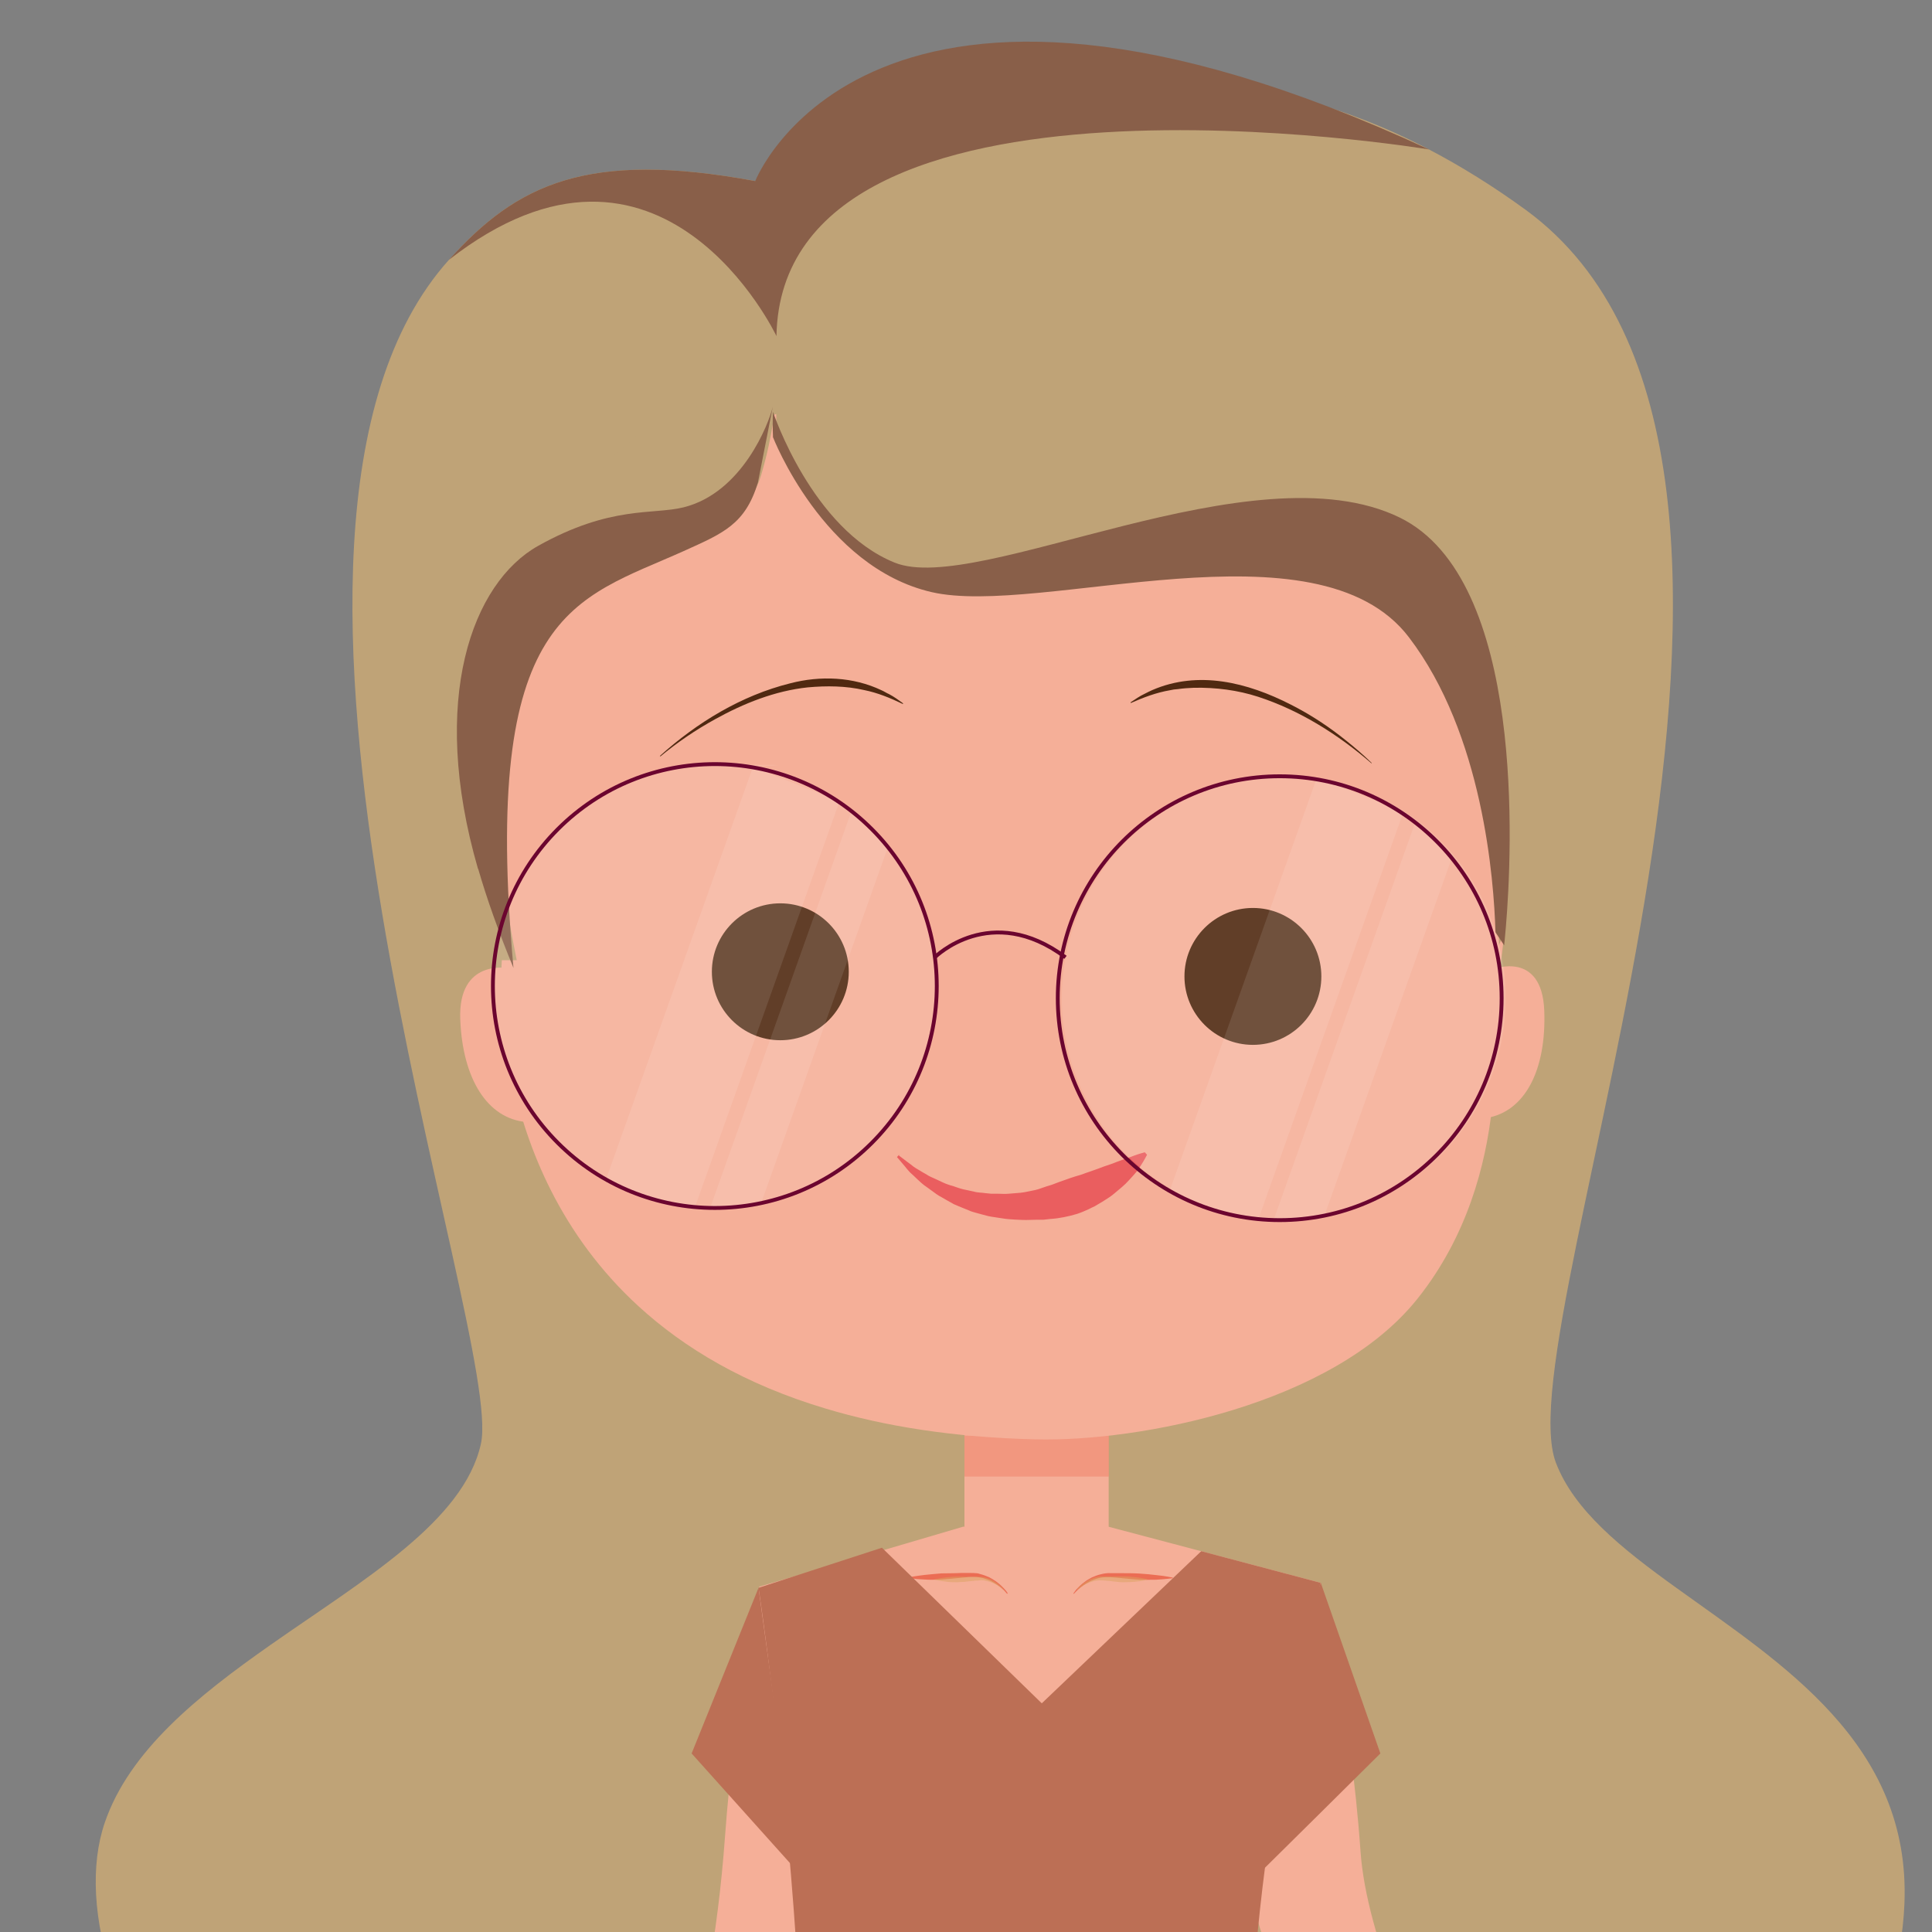 <?xml version="1.0" encoding="UTF-8"?>
<svg id="Capa_1" xmlns="http://www.w3.org/2000/svg" version="1.1" xmlns:xlink="http://www.w3.org/1999/xlink" viewBox="0 0 1002 1002">
  <rect x="0" y="0" width="1002" height="1002" fill="#808080" stroke="none"/>
  <!-- Generator: Adobe Illustrator 29.1.0, SVG Export Plug-In . SVG Version: 2.1.0 Build 142)  -->
  <defs>
    <style>
      .st0 {
        fill: #895f49;
      }

      .st1 {
        clip-path: url(#clippath-4);
      }

      .st2 {
        fill: #ea5e5f;
      }

      .st3, .st4, .st5, .st6 {
        fill: none;
      }

      .st7 {
        fill: #502911;
      }

      .st4 {
        stroke-miterlimit: 10;
        stroke-width: 2px;
      }

      .st4, .st5, .st6 {
        stroke: #6b052f;
      }

      .st5 {
        stroke-miterlimit: 10;
        stroke-width: 2px;
      }

      .st8 {
        fill: #f5af98;
      }

      .st9 {
        clip-path: url(#clippath-1);
      }

      .st10 {
        fill: #fff;
        isolation: isolate;
        opacity: .1;
      }

      .st6 {
        stroke-miterlimit: 10;
        stroke-width: 2px;
      }

      .st11 {
        clip-path: url(#clippath-5);
      }

      .st12 {
        fill: #bc6f55;
      }

      .st13 {
        fill: #ef8066;
      }

      .st14 {
        clip-path: url(#clippath-3);
      }

      .st15 {
        opacity: .5;
      }

      .st16 {
        fill: #dca15f;
      }

      .st17 {
        clip-path: url(#clippath-2);
      }

      .st18 {
        fill: #eb6d54;
      }

      .st19 {
        fill: #bfa377;
      }

      .st20 {
        clip-path: url(#clippath);
      }
    </style>
    <clipPath id="clippath">
      <rect class="st3" x="500.2" y="744.6" width="74.8" height="21.1"/>
    </clipPath>
    <clipPath id="clippath-1">
      <rect class="st3" x="500.2" y="744.6" width="74.8" height="21.1"/>
    </clipPath>
    <clipPath id="clippath-2">
      <rect class="st3" x="558.5" y="817.5" width="36.5" height="7"/>
    </clipPath>
    <clipPath id="clippath-3">
      <rect class="st3" x="558.5" y="817.5" width="36.5" height="7"/>
    </clipPath>
    <clipPath id="clippath-4">
      <rect class="st3" x="484.5" y="817.5" width="36.7" height="7.6"/>
    </clipPath>
    <clipPath id="clippath-5">
      <rect class="st3" x="484.5" y="817.5" width="36.7" height="7.6"/>
    </clipPath>
  </defs>
  <path class="st19" d="M479,1262.4c-348.7-23.4-454-231.3-424.7-317,12.7-37.4,48.5-66,86-92.3,0,0,0,0,0,0,48.5-34,100.1-64,109.1-104.2,12.6-55.8-143.5-472.7-16.6-614.1,35-39,71.4-57.1,158.9-40.9,0,0,171.3-109.5,349.4-16.4,16.6,8.7,33.4,19.1,50.4,31.5,175.9,129-11.9,577.2,15.4,649.5,9.4,24.8,34.1,44.6,62.5,65,0,0,0,0,0,0,54.3,39.2,121.7,80.7,118.3,163.9-5.2,126.7-160.1,298.2-508.8,274.8h0Z"/>
  <path class="st0" d="M232.8,134.8c35-39,71.4-57.1,158.9-40.9,0,0,58.8-151.1,349.4-16.4,0,0-335.7-55.9-338.4,96.8,0,0-59.5-125.7-169.9-39.5h0Z"/>
  <polygon class="st8" points="500.2 741.8 575 743.3 575 794.4 500.2 794.4 500.2 741.8"/>
  <path class="st8" d="M781.7,1221.7c-51.5-10.1-130.7-208.6-136.4-254.8-.9-7.1-1.3-11.2-1.3-11.2l-207.7-1.7s0,1.7-.2,4.7c-1.3,30-78.3,261.1-120.6,252-45.4-9.7,45-45.8,60.5-258,5-69.3,17.8-129.8,17.8-129.8l105.7-31.1h75.4c0,0,110,29.1,110,29.1,0,0,15.6,66.2,20.7,139.1,6.3,91.4,113.5,238.4,76.1,261.6h0Z"/>
  <g class="st15">
    <rect class="st13" x="500.2" y="744.6" width="74.8" height="21.1"/>
    <g class="st20">
      <g>
        <rect class="st13" x="500.2" y="744.6" width="74.8" height="21.1"/>
        <g class="st9">
          <path class="st13" d="M500.2,744.6s41.5,1,74.8,1.5v19.6s-74-15.6-74.8-15.9v-5.2h0Z"/>
        </g>
      </g>
    </g>
  </g>
  <path class="st18" d="M556.7,826.4s.5-.7,1.4-1.9c1-1.1,2.5-2.7,4.6-4.2,1-.8,2.3-1.5,3.6-2.2,1.4-.6,2.8-1.2,4.5-1.6.8-.2,1.6-.4,2.5-.5.9-.1,1.7-.2,2.6-.1,1.7,0,3.4,0,5.1,0,3.4,0,6.8,0,10,.2,3.2.2,6.2.5,8.7.8,5.1.5,8.5,1.3,8.5,1.3,0,0,.1,0,.1.2,0,0,0,.1-.1.1,0,0-3.4.5-8.6.8-2.6.1-5.5,0-8.7,0-3.2-.2-6.6-.6-10-.9-1.7-.2-3.4-.3-5-.4-.8,0-1.6,0-2.4,0-.8,0-1.5.1-2.3.2-1.5.2-2.9.7-4.2,1.2-1.3.5-2.5,1.2-3.6,1.8-2.1,1.3-3.8,2.7-4.8,3.7-1.1,1-1.6,1.7-1.6,1.7,0,0-.2,0-.2,0,0,0,0-.1,0-.2h0Z"/>
  <g class="st15">
    <g class="st17">
      <g class="st14">
        <path class="st16" d="M558.6,824.2s1.5-1.9,4.6-3.9c.8-.5,1.7-1,2.6-1.4,1-.4,2-.8,3.2-1,1.1-.3,2.4-.3,3.6-.3h3.5c1.2,0,2.4,0,3.5,0,1.2,0,2.3,0,3.4,0,2.2,0,4.2.2,6,.4,3.5.4,5.9,1,5.9,1,0,0,.1,0,.1.2,0,0,0,0-.1.1,0,0-2.3.7-5.9,1-1.8.2-3.9.3-6.1.3-1.1,0-2.3,0-3.4-.2-1.2-.1-2.3-.2-3.5-.4-1.2-.1-2.4-.2-3.5-.3-1.1,0-2.1-.2-3.2,0-1,0-2,.3-3,.6s-1.8.6-2.6,1c-1.6.7-2.8,1.5-3.6,2.2-.8.6-1.3,1-1.3,1,0,0-.2,0-.2,0,0,0,0-.2,0-.2"/>
      </g>
    </g>
  </g>
  <path class="st18" d="M522.2,826.5s-.5-.7-1.5-1.7c-1-1-2.7-2.4-4.8-3.7-1.1-.7-2.3-1.3-3.6-1.8-1.3-.5-2.8-1-4.3-1.2-.8-.1-1.5-.2-2.3-.2-.8,0-1.6,0-2.4,0-1.6,0-3.4.3-5,.4-3.4.3-6.8.7-10,.9-3.2.1-6.2.2-8.7,0-5.1-.2-8.5-.8-8.5-.8,0,0-.1,0-.1-.2,0,0,0-.1.1-.1,0,0,3.4-.7,8.5-1.3,2.5-.2,5.5-.6,8.7-.8,3.2-.1,6.6,0,10-.2,1.7,0,3.4,0,5.1,0,.9,0,1.7,0,2.6.1.9,0,1.7.2,2.5.5,1.6.4,3.1,1,4.5,1.6,1.3.7,2.5,1.4,3.6,2.2,2.1,1.5,3.6,3.1,4.6,4.2,1,1.1,1.4,1.9,1.4,1.9,0,0,0,.2,0,.2,0,0-.2,0-.2,0h0Z"/>
  <g class="st15">
    <g class="st1">
      <g class="st11">
        <path class="st16" d="M521,825s-.4-.4-1.2-1.1c-.8-.6-2-1.5-3.6-2.3-.8-.4-1.6-.8-2.6-1.1-.9-.3-1.9-.6-3-.8-1-.2-2.1-.2-3.2,0-1.2,0-2.4.2-3.5.3-1.2.1-2.4.2-3.6.4-1.2,0-2.4.1-3.5.2-2.3,0-4.4,0-6.2-.3-3.6-.4-6-1-6-1,0,0-.1,0-.1-.2,0,0,0,0,.1,0,0,0,2.4-.6,6-1,1.8-.2,3.9-.4,6.1-.4,2.2,0,4.6.2,7,.1h3.6c1.3,0,2.5.1,3.7.4,2.3.5,4.3,1.6,5.8,2.7,1.5,1,2.6,2.1,3.3,2.9.7.8,1.1,1.2,1.1,1.2,0,0,0,.2,0,.2,0,0-.2,0-.2,0"/>
      </g>
    </g>
  </g>
  <path class="st8" d="M773.6,524.7s13.2,84.1-38.4,148.8c-44,55.2-144.5,74.3-198,73-42.6-1-78.6-6.8-109.1-16-41.8-12.5-73.2-31.3-96.9-53-81-74.2-70.8-181.6-70.8-181.6,0,0-55.3-284.5,217.3-291.9,380.9-10.2,296,320.7,296,320.7h0Z"/>
  <path class="st8" d="M263.2,502.1s-25.7-4.8-24.5,26.5c1.2,31.3,14.3,51.5,34.1,53.3l-9.6-79.8h0Z"/>
  <path class="st8" d="M774.5,502.6s25.1-9.8,26.4,21.4c1.2,31.3-10.2,52.5-29.8,55.8l3.5-77.3Z"/>
  <path class="st7" d="M711.3,395.9c-17.2-14.9-37-27.4-58.7-34.5-10.8-3.5-22-4.9-33.3-4.7-2.4.1-6,.3-8.4.7l-2.1.2-2.1.4c-7,1.2-13.6,3.7-20.2,6.6l-.2-.3c2.4-1.6,4.8-3.3,7.4-4.5,1.2-.6,2.7-1.4,3.9-1.9,24-10.4,49.5-3.9,71.8,7.5,10.3,5.2,20,11.6,29,18.9,4.5,3.6,8.9,7.4,13,11.4l-.3.3h0Z"/>
  <path class="st7" d="M342.2,392.1c19.3-17.4,42.3-31.4,67.6-37.7,15.7-4.1,32.7-3.4,47.4,3.6,1.2.5,2.7,1.5,3.9,2,2.5,1.3,5,3.1,7.3,4.8l-.2.3c-6.5-3.1-13-5.8-20-7.2-9.5-2.2-19.5-2.3-29.3-1.4-17,1.8-33.2,8.3-48,16.5-10,5.5-19.6,12-28.4,19.3l-.3-.3h0Z"/>
  <path class="st2" d="M466.2,599.3s1.8,1.4,4.9,3.7c.8.6,1.7,1.2,2.6,2,.9.7,2,1.3,3.2,2,1.1.7,2.3,1.4,3.6,2.1.6.4,1.2.8,1.9,1.1.7.3,1.4.7,2.2,1,1.5.7,3,1.4,4.5,2.1.8.4,1.6.7,2.5,1,.8.3,1.7.6,2.6.8.9.3,1.7.6,2.6.9.9.3,1.8.6,2.7.8,1.8.4,3.7.8,5.6,1.2.9.3,1.9.4,2.9.5,1,0,2,.2,3,.3,1,.1,2,.2,3,.3,1,0,2,0,3.1,0,2,0,4.1.2,6.1,0,2-.2,4.1-.3,6.1-.5,2-.2,4.1-.7,6.1-1.1,1-.2,2-.4,3-.7l2.9-1c1.9-.7,3.8-1.1,5.7-1.9,1.8-.7,3.7-1.4,5.5-2,1.8-.6,3.5-1.3,5.3-1.8,1.8-.5,3.5-1,5.2-1.7,1.7-.6,3.3-1.1,4.9-1.7,1.6-.5,3.1-1.2,4.6-1.7,1.5-.5,3-1,4.4-1.5,1.4-.5,2.7-1.1,3.9-1.5,2.5-.9,4.8-1.6,6.7-2.4,1.9-.7,3.4-1.2,4.5-1.5,1.1-.3,1.7-.5,1.7-.5l1.2,1.3s-.3.5-.8,1.5c-.5,1-1.4,2.4-2.5,4.2-.6.8-1.2,1.9-2,2.9-.8,1-1.7,2-2.7,3.1-1,1.1-2,2.2-3.2,3.4-1.2,1.1-2.5,2.3-3.9,3.4-1.4,1.2-2.8,2.4-4.4,3.5-1.6,1-3.3,2.2-5.1,3.2-.9.5-1.8,1.1-2.7,1.6-1,.4-1.9.9-2.9,1.4-2,.9-4,1.8-6.2,2.5-4.4,1.3-9,2.3-13.8,2.6-1.2.1-2.4.3-3.6.4-1.2,0-2.4,0-3.6,0-2.4,0-4.8.2-7.2.1-2.4-.1-4.8-.2-7.2-.4-2.4-.2-4.8-.7-7.1-1-1.2-.2-2.3-.3-3.5-.6-1.1-.3-2.3-.6-3.4-.9-1.1-.3-2.2-.6-3.3-.9s-2.2-.6-3.2-1.1c-2.1-.8-4.1-1.7-6.1-2.5-1-.4-2-.8-2.9-1.4-.9-.5-1.8-1-2.7-1.5-.9-.5-1.8-1-2.6-1.5-.9-.5-1.7-.9-2.5-1.5-1.5-1.1-3-2.2-4.4-3.2-.7-.5-1.4-1-2.1-1.5-.7-.5-1.3-1.1-1.9-1.6-1.2-1.1-2.3-2.1-3.3-3.1-1-1-2.1-1.8-2.8-2.7-.8-.9-1.5-1.7-2.1-2.5-2.5-3-4-4.7-4-4.7l1.2-1.3h0Z"/>
  <path class="st7" d="M440.2,504c0,19.6-15.9,35.5-35.5,35.5s-35.5-15.9-35.5-35.5,15.9-35.5,35.5-35.5,35.5,15.9,35.5,35.5h0Z"/>
  <path class="st7" d="M685.3,506.4c0,19.6-15.9,35.5-35.5,35.5s-35.5-15.9-35.5-35.5,15.9-35.5,35.5-35.5,35.5,15.9,35.5,35.5Z"/>
  <path class="st19" d="M402.6,209.6s208.7-112.1,329.9,28.5c86.6,100.4,62.7,202.7,50.2,238.6h0c-.9,2.8-1.8,5.1-2.6,7-1.6,4.2-2.7,6.4-2.7,6.4,0,0,.1-3.9,0-10.6-.8-27.5-6.5-102.7-44.9-153-47.7-62.6-191.1-10.4-247.5-23.4-56.4-13-82.4-80.6-82.4-80.6v-12.9s0,0,0,0Z"/>
  <path class="st19" d="M251.7,498s-2.6-20.8-2.1-51.4c.6-40.7,6.5-98.7,31.2-147.5,25.5-50.8,41.2-91.8,121.9-93.3,0,0-1.5,19-7.9,40.4-6.6,21.9-22.5,25.5-42.8,34.6-103.3,37.9-101.8,130.7-84,217.2h-16.2,0Z"/>
  <path class="st0" d="M400.9,226.5c-.2-4.2-.2-8.5,0-12.9,0,0,20.1,60.8,63.1,78.2,43,17.4,185.9-60.4,261.9-23.4,65.6,32,58.3,174,55.1,212.3h0c-.5,6.1-.9,9.6-.9,9.6l-1.7-2.6-2.8-4.2c-.8-27.5-6.5-102.7-44.9-153-47.7-62.6-191.1-10.4-247.5-23.4-56.4-13-82.4-80.6-82.4-80.6h0Z"/>
  <path class="st0" d="M247.9,450.6c-25.5-88-2.9-148.4,31.2-167.5,37.7-21.1,59.5-16,75.5-20,30.4-7.6,44.2-43.5,46.2-52.2l-7.7,39.3c-6.6,21.9-18.2,26.4-38.5,35.6-56.6,25.4-105,31-88.3,216.2-7.7-18.7-13.8-35.8-18.3-51.4h0Z"/>
  <path class="st12" d="M457.4,802.7l-64,20.8s51.1,336.1,3.3,475c0,0,177.4,76.2,281,0,0,0-72.1-171.1,7.2-477.6l-61.9-16.4-82.7,78.9-82.9-80.7h0Z"/>
  <polygon class="st12" points="393.4 823.5 358.7 909.4 413.5 970.5 393.4 823.5"/>
  <path class="st12" d="M685,820.9c-.1.6-25.3,63-25.5,63.6-.2.9-5.2,85-5.3,86,20.6-20.3,41.1-40.7,61.7-61.1l-30.9-88.5h0Z"/>
  <circle class="st10" cx="665.8" cy="517.6" r="115.1"/>
  <path class="st5" d="M484.8,496.5s29-29,67.8,0"/>
  <path class="st10" d="M683,403.3l-76.1,213.5c13.8,7.9,29.4,13,46.1,14.5l74.9-210.3-45-17.8h0Z"/>
  <path class="st10" d="M753.2,444.3l-66,185.3c-7.5,1.5-15.3,2.4-23.3,2.4s-2.1,0-3.1,0l73.4-206.1c7.1,5.4,13.4,11.6,19,18.6h0Z"/>
  <path class="st10" d="M485.8,511.4c0,55.6-39.4,102-91.8,112.8-7.5,1.5-15.3,2.4-23.3,2.4s-2.1,0-3.1,0c-2.6,0-5.2-.2-7.7-.4-16.7-1.5-32.3-6.6-46.1-14.5-34.7-19.8-58.1-57.2-58.1-100,0-63.6,51.5-115.1,115.1-115.1s12.9.5,19.1,1.6c16.4,2.7,31.7,8.9,45,17.8,2.1,1.5,4.2,3,6.2,4.6,7.1,5.4,13.4,11.6,19,18.6,16.1,19.8,25.8,45.1,25.8,72.6h0Z"/>
  <circle class="st6" cx="663.7" cy="517.7" r="115.1"/>
  <path class="st10" d="M390.5,397.8l-76.1,213.6c13.8,7.9,29.4,13,46.1,14.5l74.9-210.3-45-17.8Z"/>
  <path class="st10" d="M460.7,438.8l-66,185.3c-7.5,1.5-15.3,2.4-23.3,2.4s-2.1,0-3.1,0l73.4-206.1c7.1,5.4,13.4,11.6,19,18.6h0Z"/>
  <circle class="st4" cx="370.7" cy="511.4" r="115.1" transform="translate(-253 411.9) rotate(-45)"/>
</svg>